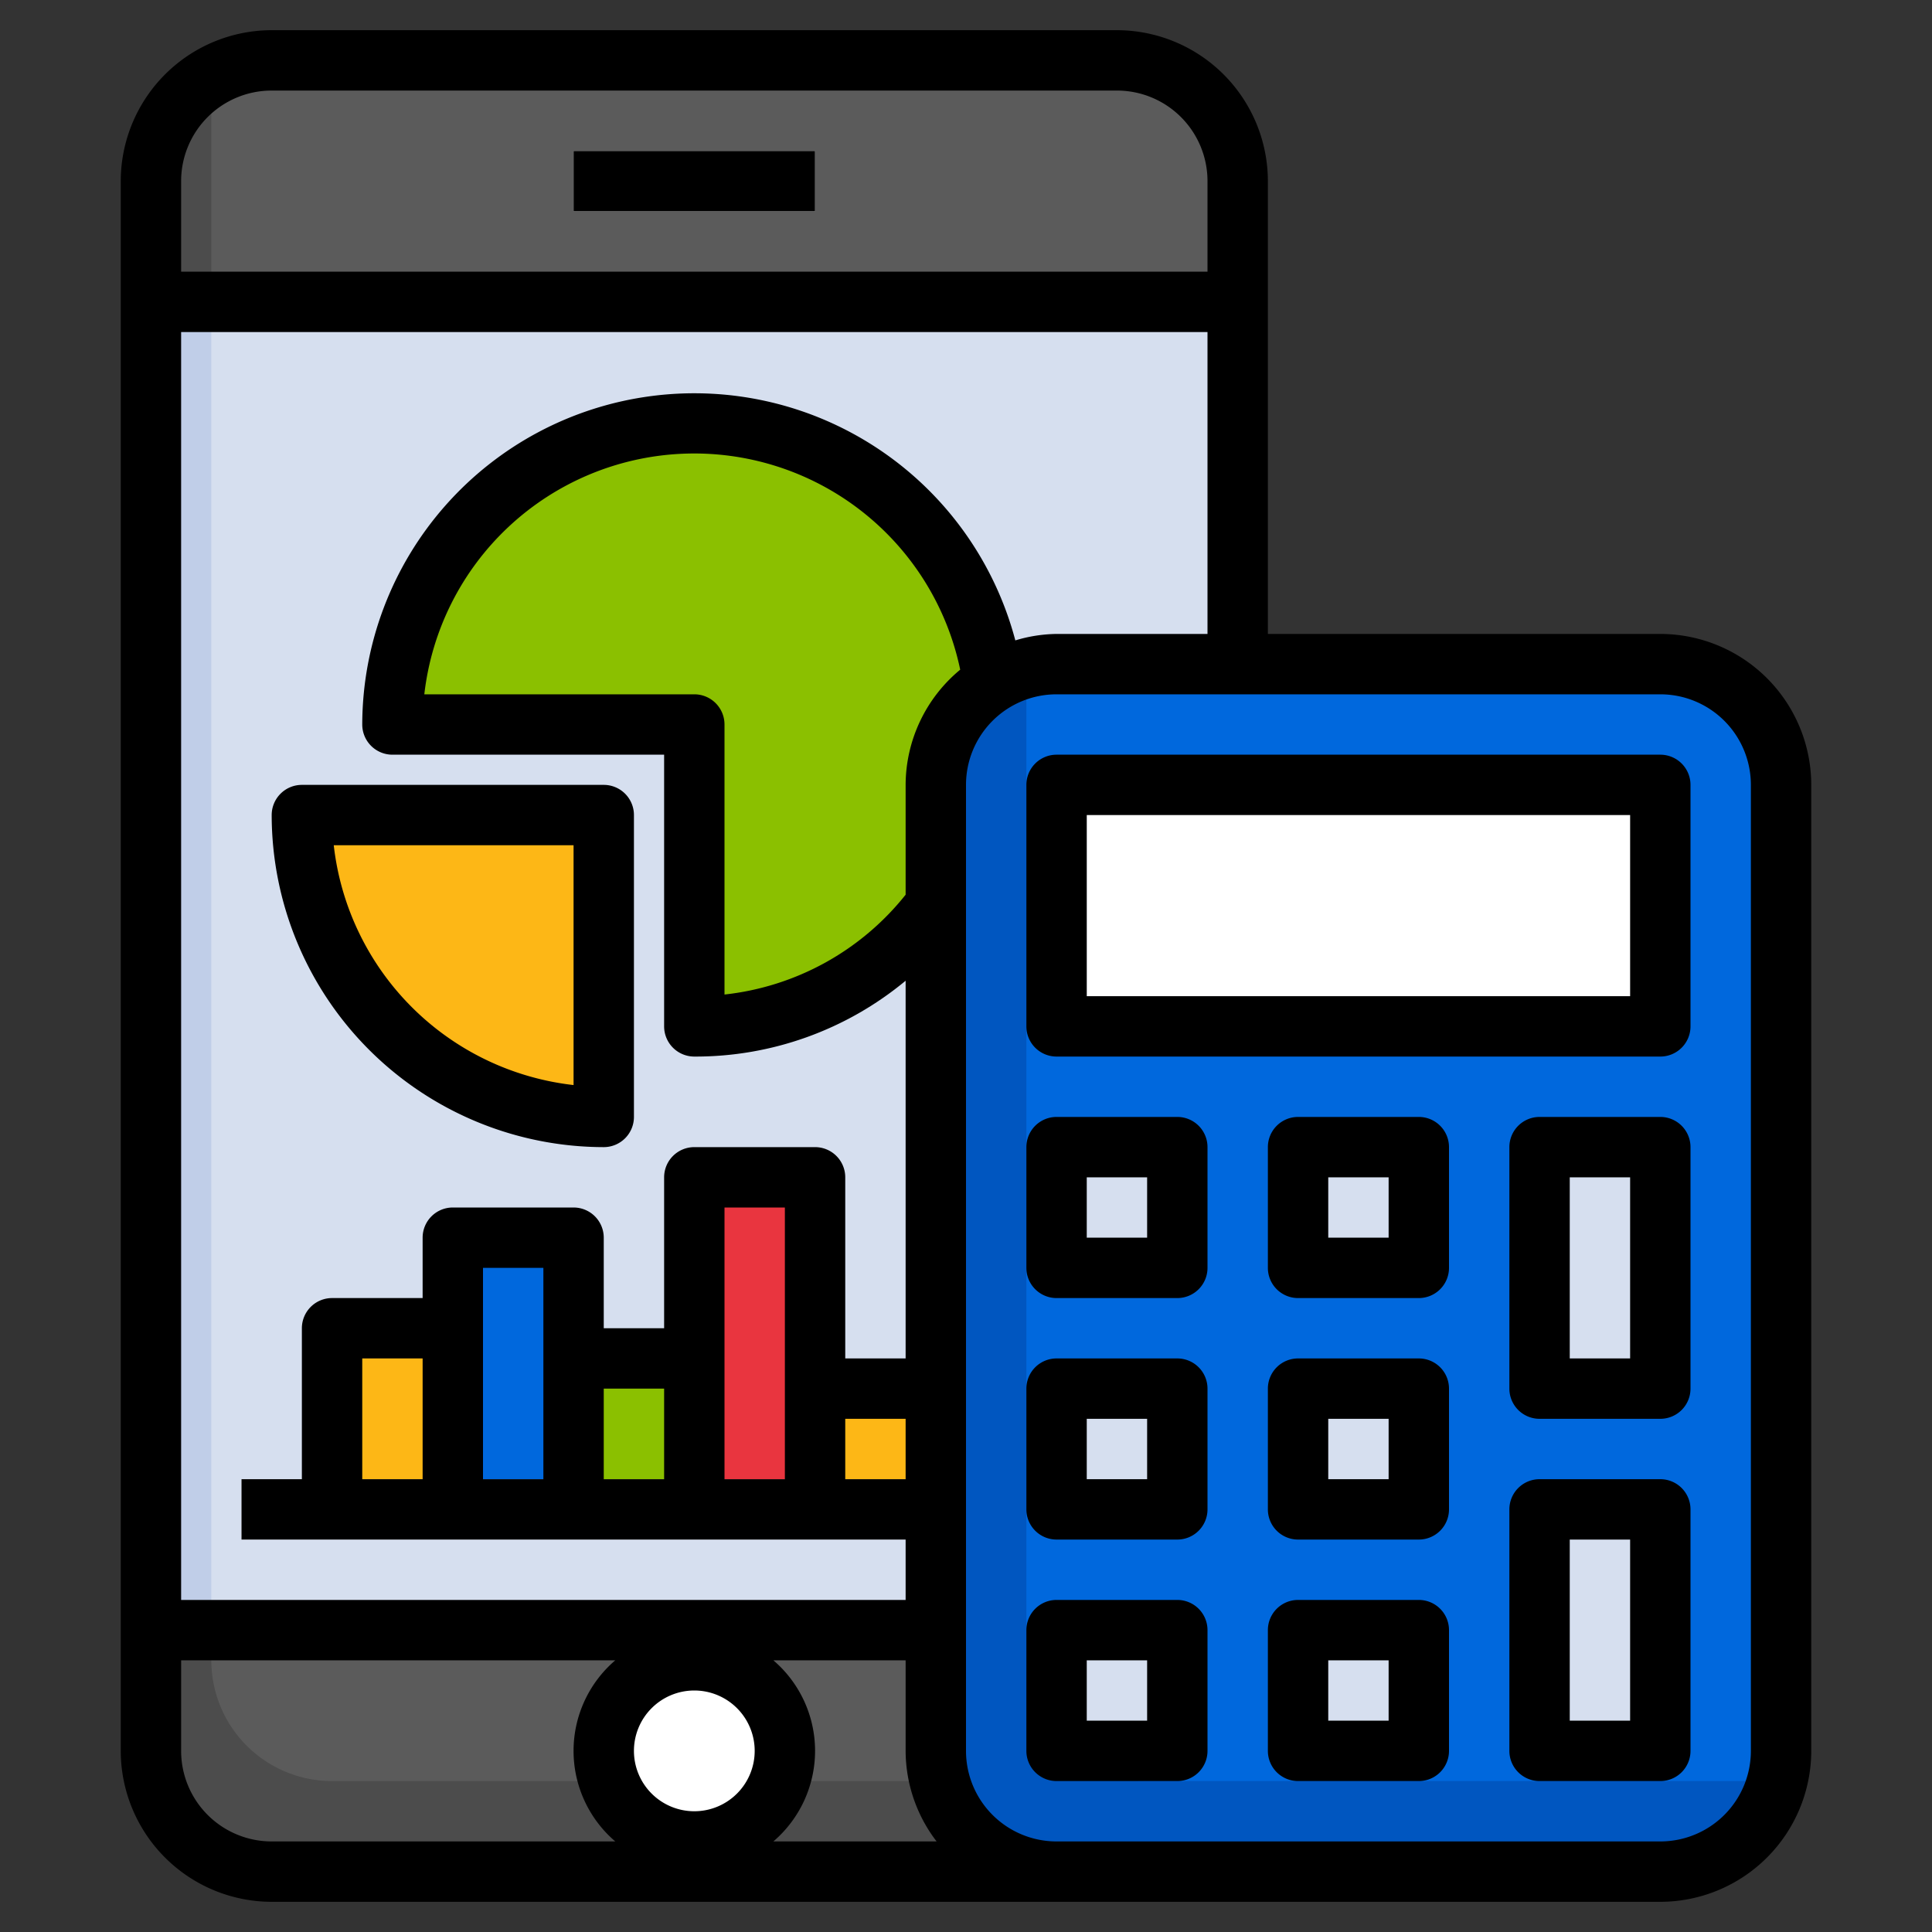 <svg xmlns="http://www.w3.org/2000/svg" viewBox="0 0 64 64" id="mobile-accounting"><rect x="0" y="0" width="64" height="64" fill="#333333" stroke="none"/><path fill="#4c4c4c" d="M41,22V6a4,4,0,0,0-4-4H9A4,4,0,0,0,5,6V58a4,4,0,0,0,4,4H35Z"></path><path fill="#5b5b5b" d="M35.45,59,41,22V6a4,4,0,0,0-4-4H9a3.959,3.959,0,0,0-1.953.529A4.061,4.061,0,0,0,7,3V55a4,4,0,0,0,4,4Z"></path><rect width="36" height="44" x="5" y="10" fill="#c0cee8"></rect><rect width="34" height="44" x="7" y="10" fill="#d6dfef"></rect><rect width="8" height="2" x="19" y="5" fill="#fff"></rect><circle cx="23" cy="58" r="3" fill="#fff"></circle><path fill="#fdb716" d="M20,27V37A10,10,0,0,1,10,27Z"></path><path fill="#8bc000" d="M31,30a9.987,9.987,0,0,1-8,4V24H13a10,10,0,0,1,19.9-1.4"></path><polygon fill="#fdb716" points="31 46 27 46 27 39 23 39 23 45 19 45 19 41 15 41 15 44 11 44 11 50 31 50 31 46"></polygon><rect width="23" height="2" x="8" y="49" fill="#fff"></rect><rect width="4" height="8" x="15" y="41" fill="#0068dd"></rect><rect width="4" height="4" x="19" y="45" fill="#8bc000"></rect><rect width="4" height="10" x="23" y="39" fill="#e9353f"></rect><path fill="#0056c0" d="M55,22H35a4,4,0,0,0-4,4h0V58a4,4,0,0,0,4,4H55a4,4,0,0,0,4-4V26A4,4,0,0,0,55,22Z"></path><path fill="#0068dd" d="M55,22H35a3.974,3.974,0,0,0-.892.108A3.974,3.974,0,0,0,34,23V55a4,4,0,0,0,4,4H58a3.974,3.974,0,0,0,.892-.108A3.974,3.974,0,0,0,59,58V26A4,4,0,0,0,55,22Z"></path><rect width="20" height="8" x="35" y="26" fill="#d6dfef"></rect><rect width="4" height="8" x="51" y="50" fill="#d6dfef"></rect><rect width="4" height="8" x="51" y="38" fill="#d6dfef"></rect><rect width="4" height="4" x="35" y="38" fill="#d6dfef"></rect><rect width="4" height="4" x="43" y="38" fill="#d6dfef"></rect><rect width="4" height="4" x="35" y="46" fill="#d6dfef"></rect><rect width="4" height="4" x="43" y="46" fill="#d6dfef"></rect><rect width="4" height="4" x="35" y="54" fill="#d6dfef"></rect><rect width="4" height="4" x="43" y="54" fill="#d6dfef"></rect><rect width="19" height="7" x="36" y="26" fill="#fff"></rect><rect width="8" height="2" x="19" y="5"></rect><path d="M55,21H42V6a5.006,5.006,0,0,0-5-5H9A5.006,5.006,0,0,0,4,6V58a5.006,5.006,0,0,0,5,5H55a5.006,5.006,0,0,0,5-5V26A5.006,5.006,0,0,0,55,21ZM6,6A3,3,0,0,1,9,3H37a3,3,0,0,1,3,3V9H6Zm0,5H40V21H35a4.9,4.9,0,0,0-1.366.214A11,11,0,0,0,12,24a1,1,0,0,0,1,1h9v9a1,1,0,0,0,1,1,10.9,10.9,0,0,0,7-2.512V45H28V39a1,1,0,0,0-1-1H23a1,1,0,0,0-1,1v5H20V41a1,1,0,0,0-1-1H15a1,1,0,0,0-1,1v2H11a1,1,0,0,0-1,1v5H8v2H30v2H6ZM30,47v2H28V47Zm-4-7v9H24V40Zm-4,6v3H20V46Zm-4-4v7H16V42Zm-4,3v4H12V45Zm6.382,16H9a3,3,0,0,1-3-3V55H20.382a3.947,3.947,0,0,0,0,6ZM23,60a2,2,0,1,1,2-2A2,2,0,0,1,23,60Zm2.618,1a3.947,3.947,0,0,0,0-6H30v3a4.948,4.948,0,0,0,1.026,3ZM30,26v3.638a8.9,8.9,0,0,1-6,3.307V24a1,1,0,0,0-1-1H14.056a9,9,0,0,1,17.752-.816A4.97,4.97,0,0,0,30,26ZM58,58a3,3,0,0,1-3,3H35a3,3,0,0,1-3-3V26a3,3,0,0,1,3-3H55a3,3,0,0,1,3,3Z"></path><path d="M55 25H35a1 1 0 00-1 1v8a1 1 0 001 1H55a1 1 0 001-1V26A1 1 0 0055 25zm-1 8H36V27H54zM55 49H51a1 1 0 00-1 1v8a1 1 0 001 1h4a1 1 0 001-1V50A1 1 0 0055 49zm-1 8H52V51h2zM55 37H51a1 1 0 00-1 1v8a1 1 0 001 1h4a1 1 0 001-1V38A1 1 0 0055 37zm-1 8H52V39h2zM39 37H35a1 1 0 00-1 1v4a1 1 0 001 1h4a1 1 0 001-1V38A1 1 0 0039 37zm-1 4H36V39h2zM47 37H43a1 1 0 00-1 1v4a1 1 0 001 1h4a1 1 0 001-1V38A1 1 0 0047 37zm-1 4H44V39h2zM39 45H35a1 1 0 00-1 1v4a1 1 0 001 1h4a1 1 0 001-1V46A1 1 0 0039 45zm-1 4H36V47h2zM47 45H43a1 1 0 00-1 1v4a1 1 0 001 1h4a1 1 0 001-1V46A1 1 0 0047 45zm-1 4H44V47h2zM39 53H35a1 1 0 00-1 1v4a1 1 0 001 1h4a1 1 0 001-1V54A1 1 0 0039 53zm-1 4H36V55h2zM47 53H43a1 1 0 00-1 1v4a1 1 0 001 1h4a1 1 0 001-1V54A1 1 0 0047 53zm-1 4H44V55h2zM20 38a1 1 0 001-1V27a1 1 0 00-1-1H10a1 1 0 00-1 1A11.013 11.013 0 0020 38zM19 28v7.944A9.016 9.016 0 0111.056 28z"></path></svg>